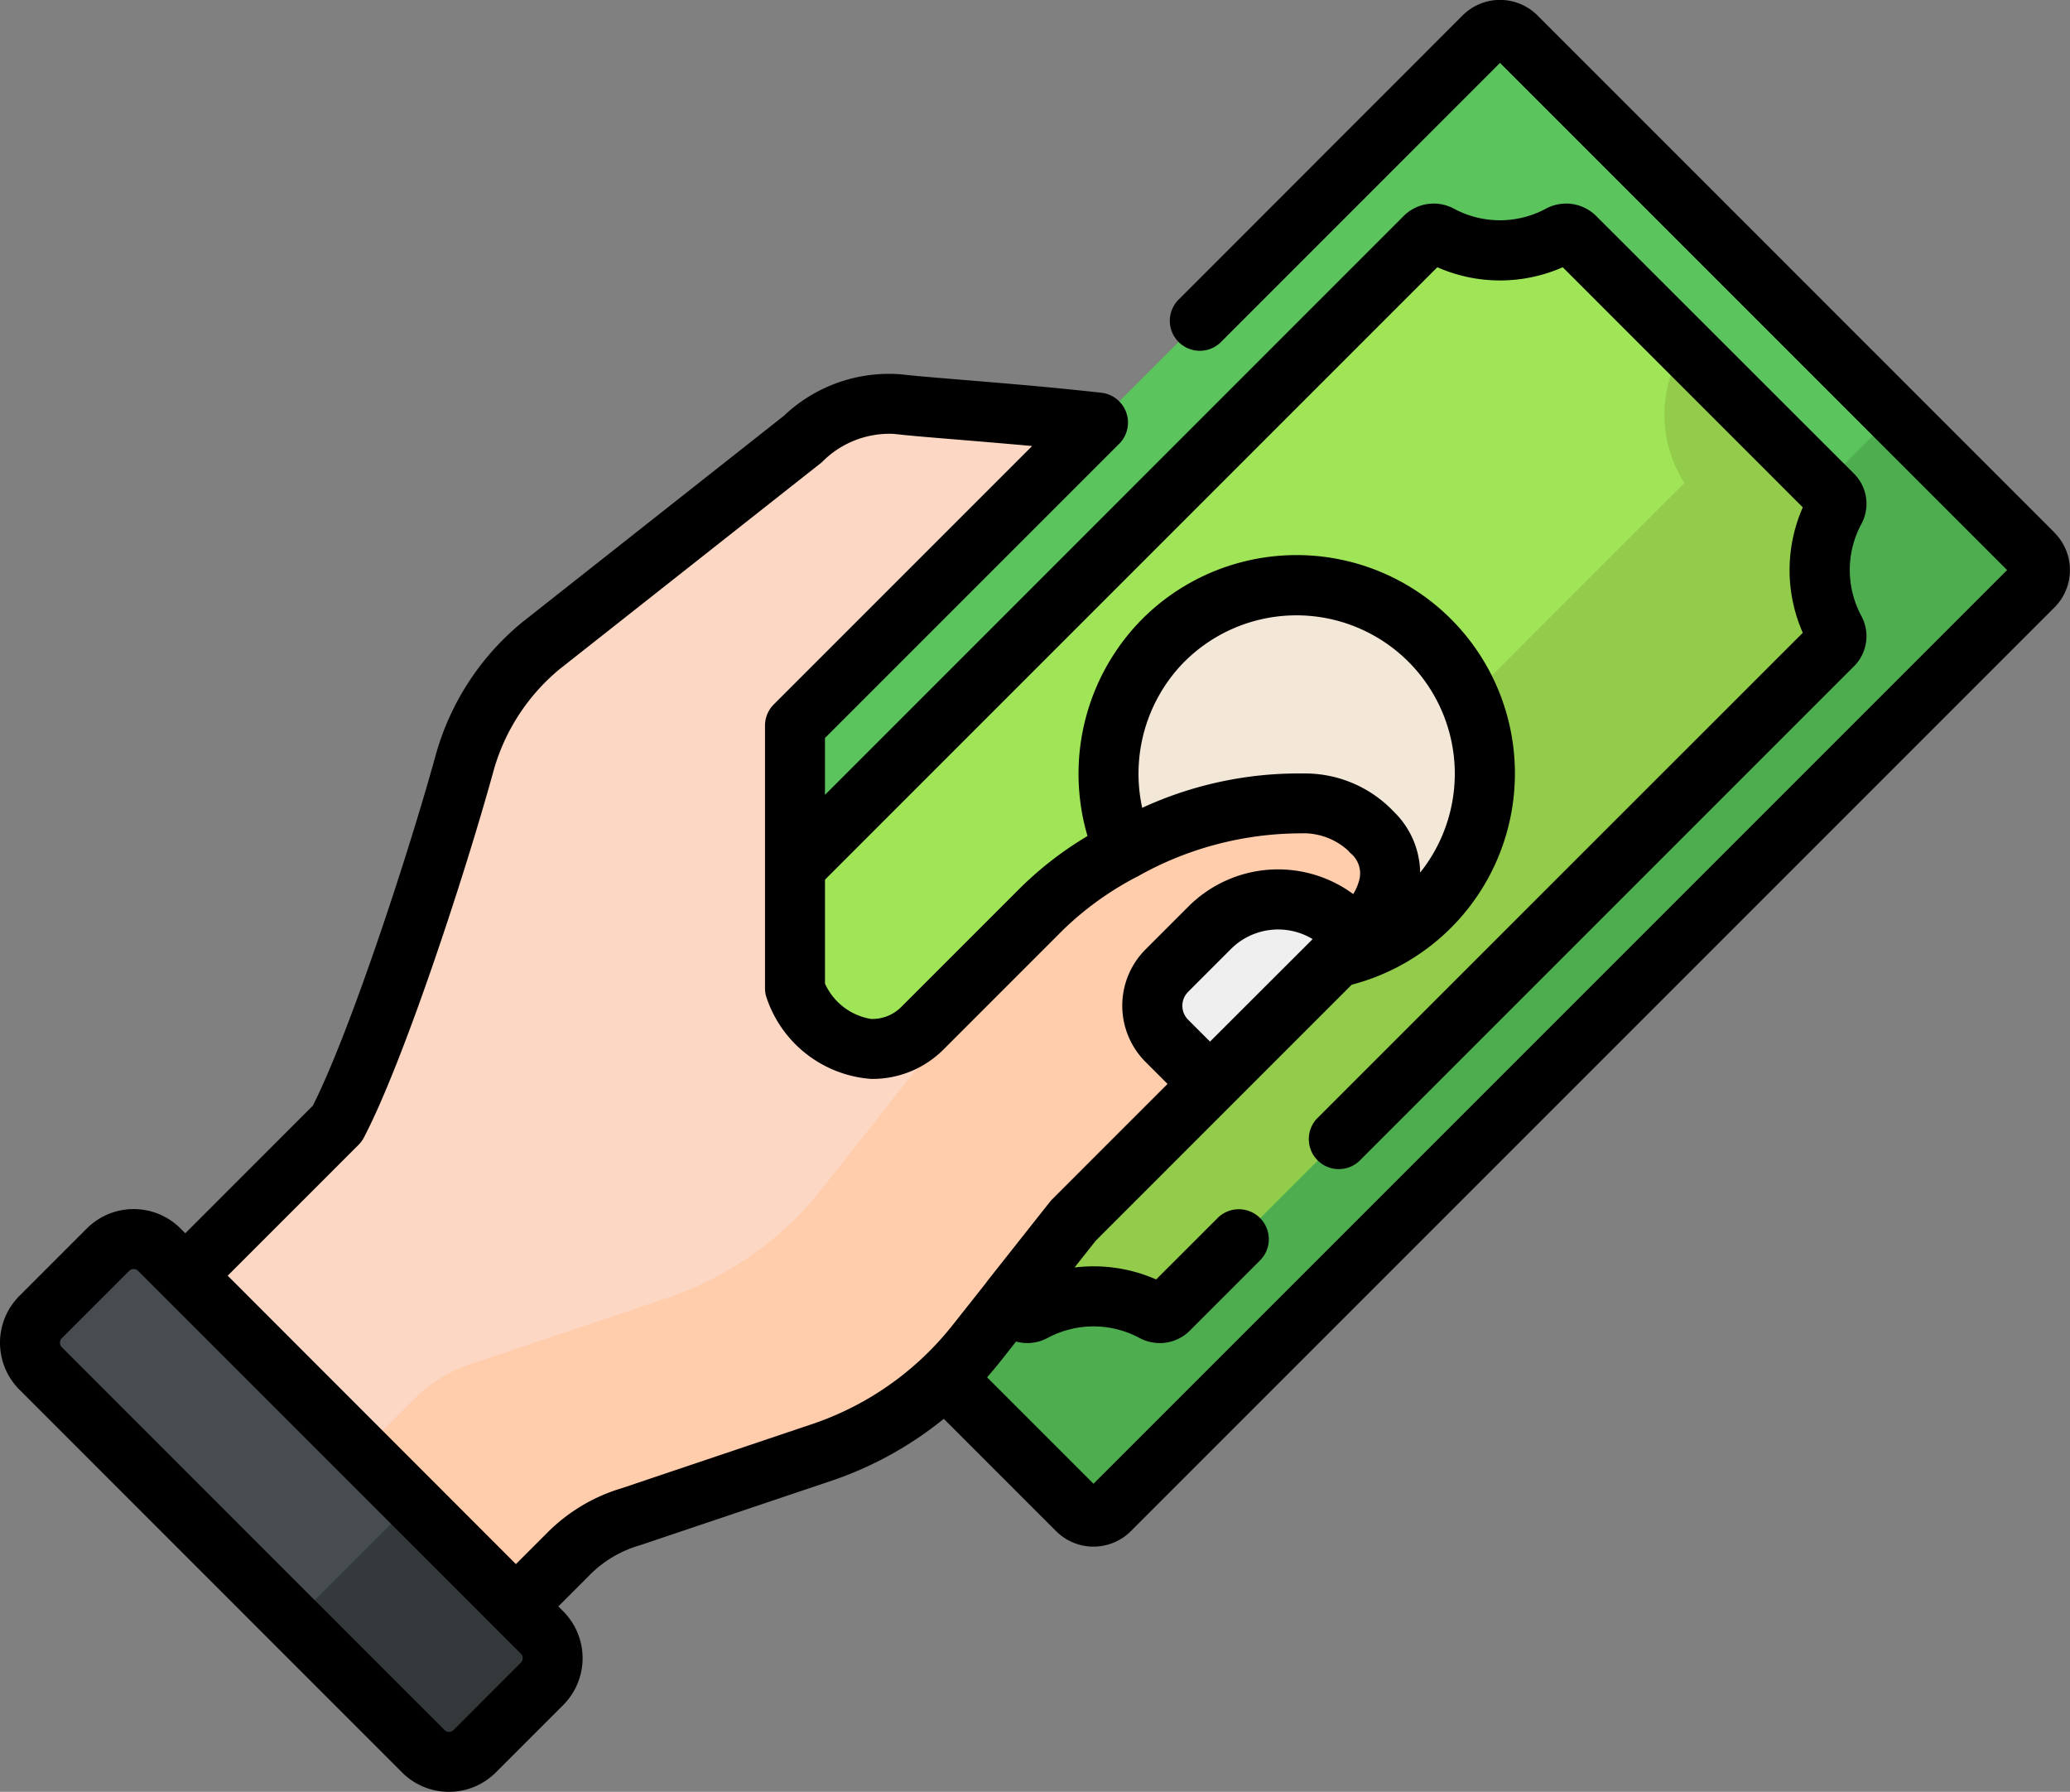 <svg xmlns="http://www.w3.org/2000/svg" width="104" height="90.014" viewBox="0 0 104 90.014">
  <rect x="0" y="0" width="104" height="90.014" fill="#808080" stroke="none"/>
  <g id="money" transform="translate(0 -34.426)">
    <path id="Path_1425" data-name="Path 1425" d="M211.251,69.787l-46.4,46.4a1.151,1.151,0,0,1-1.628,0L137.24,90.212a1.151,1.151,0,0,1,0-1.628l46.4-46.4a1.151,1.151,0,0,1,1.628,0l25.979,25.979A1.151,1.151,0,0,1,211.251,69.787Z" transform="translate(-109.095 -5.911)" fill="#5cc45c"/>
    <path id="Path_1426" data-name="Path 1426" d="M287.038,143.946l-7-7L232.009,184.98l7,7a1.151,1.151,0,0,0,1.628,0l46.4-46.4A1.151,1.151,0,0,0,287.038,143.946Z" transform="translate(-184.882 -81.697)" fill="#4ead4e"/>
    <path id="Path_1427" data-name="Path 1427" d="M187.343,132.541a6.358,6.358,0,0,0,0-6.026.643.643,0,0,1,.105-.763l33.364-33.364a.643.643,0,0,1,.763-.105,6.356,6.356,0,0,0,6.026,0,.643.643,0,0,1,.763.105l12.94,12.94a.643.643,0,0,1,.105.763,6.356,6.356,0,0,0,0,6.026.643.643,0,0,1-.105.763L207.94,146.244a.643.643,0,0,1-.763.105,6.357,6.357,0,0,0-6.026,0,.643.643,0,0,1-.763-.105l-12.94-12.94A.644.644,0,0,1,187.343,132.541Z" transform="translate(-149.225 -46.04)" fill="#a0e557"/>
    <path id="Path_1428" data-name="Path 1428" d="M263.67,134.376a6.356,6.356,0,0,1,0-6.026.643.643,0,0,0-.105-.763l-7.451-7.451a6.349,6.349,0,0,0,0,6.853L222.05,161.053a6.35,6.35,0,0,0-6.852,0l7.451,7.451a.643.643,0,0,0,.763.105,6.357,6.357,0,0,1,6.026,0,.643.643,0,0,0,.763-.105l33.364-33.364A.644.644,0,0,0,263.67,134.376Z" transform="translate(-171.486 -68.3)" fill="#93cc4a"/>
    <circle id="Ellipse_8" data-name="Ellipse 8" cx="9.464" cy="9.464" r="9.464" transform="translate(51.765 73.275) rotate(-45)" fill="#f3e8d7"/>
    <path id="Path_1429" data-name="Path 1429" d="M82.77,175.249l14.278-14.278c1.645-1.646,2.345-3.613.7-5.259-2.593-3.22-12.06-.638-16.55,3.853l-6.013,6.014a3.561,3.561,0,0,1-2.525,1.042H72.61a4.517,4.517,0,0,1-3.827-3.047V150.379l2.356-2.356,2.589-2.589,2.226-2.226,8.055-8.055c-4.23-.474-8.436-.73-10.067-.926a6.261,6.261,0,0,0-4.769,1.76L56.011,146.371a11.756,11.756,0,0,0-3.838,5.931c-1.437,5.2-4.463,14.411-6.384,18.072l-9.6,9.6,16.613,16.613,4.62-4.62a7.284,7.284,0,0,1,3.122-1.845l9.65-3.249a16.717,16.717,0,0,0,7.688-5.444Z" transform="translate(-28.841 -79.501)" fill="#fcd7c3"/>
    <path id="Path_1430" data-name="Path 1430" d="M112.6,260.208l4.884-6.177,14.278-14.278c1.646-1.645,2.345-3.613.7-5.259-.953-1.184-2.835-1.583-5.058-1.392a13.9,13.9,0,0,0-8.6,4.078l-9.087,9.087-4.884,6.177a16.715,16.715,0,0,1-7.688,5.444l-9.65,3.249a7.284,7.284,0,0,0-3.122,1.845l-4.62,4.62,7.765,7.765,4.62-4.62A7.284,7.284,0,0,1,95.26,268.9l9.65-3.249A16.717,16.717,0,0,0,112.6,260.208Z" transform="translate(-63.553 -158.283)" fill="#ffcdac"/>
    <path id="Path_1431" data-name="Path 1431" d="M27.18,366.6,7.951,347.368a1.825,1.825,0,0,1,0-2.58l3.384-3.384a1.825,1.825,0,0,1,2.581,0l19.229,19.229a1.825,1.825,0,0,1,0,2.58L29.761,366.6A1.825,1.825,0,0,1,27.18,366.6Z" transform="translate(-5.91 -244.197)" fill="#464c50"/>
    <path id="Path_1432" data-name="Path 1432" d="M85.091,412.578l-6.522-6.522-5.964,5.964,6.522,6.522a1.825,1.825,0,0,0,2.58,0l3.384-3.384A1.825,1.825,0,0,0,85.091,412.578Z" transform="translate(-57.857 -296.143)" fill="#33393a"/>
    <path id="Path_1433" data-name="Path 1433" d="M294.761,258.26a4.852,4.852,0,0,0-6.862,0l-2.156,2.156a2.5,2.5,0,0,0,0,3.533l2.169,2.169,7.353-7.353Z" transform="translate(-227.119 -177.236)" fill="#efefef"/>
    <path id="Path_1434" data-name="Path 1434" d="M103.222,61.183,77.243,35.2a2.658,2.658,0,0,0-3.759,0L59.2,49.491a1.507,1.507,0,0,0,2.131,2.131L75.363,37.586,100.84,63.063l-45.9,45.9-5.348-5.348c.218-.247.431-.5.636-.756l.821-1.039a2.15,2.15,0,0,0,1.595-.187,4.879,4.879,0,0,1,4.593,0,2.17,2.17,0,0,0,1.034.264,2.13,2.13,0,0,0,1.511-.629l3.495-3.495a1.507,1.507,0,1,0-2.13-2.131L58.087,98.7a7.811,7.811,0,0,0-4.1-.6l1.064-1.346,6.8-6.8h0l6.06-6.06a10.969,10.969,0,1,0-10.525-18.37,11.051,11.051,0,0,0-2.748,10.9A17.759,17.759,0,0,0,51.291,79l-6.013,6.014a2.048,2.048,0,0,1-1.46.6h-.049a3.088,3.088,0,0,1-2.32-1.774V78.617L72.214,47.851a7.808,7.808,0,0,0,6.3,0L90.575,59.914a7.81,7.81,0,0,0,0,6.3L66.183,90.6a1.507,1.507,0,0,0,2.131,2.131L93.145,67.9a2.138,2.138,0,0,0,.365-2.544,4.879,4.879,0,0,1,0-4.592,2.136,2.136,0,0,0-.365-2.546L80.2,45.282a2.138,2.138,0,0,0-2.545-.365,4.879,4.879,0,0,1-4.593,0,2.139,2.139,0,0,0-2.545.365L41.448,74.356V71.5L56.232,56.718a1.507,1.507,0,0,0-.9-2.562c-2.514-.282-4.987-.485-6.975-.648-1.363-.112-2.439-.2-3.081-.277a7.671,7.671,0,0,0-5.894,2.084L26.236,65.687l-.027.022a13.2,13.2,0,0,0-4.33,6.691c-1.363,4.937-4.308,13.916-6.164,17.574L9.31,96.38l-.239-.239a3.331,3.331,0,0,0-4.711,0L.976,99.525a3.331,3.331,0,0,0,0,4.711L20.2,123.465a3.331,3.331,0,0,0,4.711,0l3.384-3.384a3.331,3.331,0,0,0,0-4.711l-.245-.245,1.6-1.6a5.792,5.792,0,0,1,2.476-1.464l.061-.019,9.658-3.252a18.2,18.2,0,0,0,5.572-3.089l5.642,5.642a2.658,2.658,0,0,0,3.759,0l46.4-46.4a2.658,2.658,0,0,0,0-3.759ZM60.793,86.752l-1.1-1.1a.992.992,0,0,1,0-1.4l2.156-2.156a3.353,3.353,0,0,1,4.1-.494Zm-1.269-19.1A7.957,7.957,0,0,1,71.351,78.261a4.347,4.347,0,0,0-1.325-3.06,6.145,6.145,0,0,0-4.54-1.919,18.783,18.783,0,0,0-8.1,1.725A8.017,8.017,0,0,1,59.524,67.649Zm-33.356,50.3-3.384,3.384a.318.318,0,0,1-.45,0L3.106,102.105a.318.318,0,0,1,0-.45L6.49,98.271a.318.318,0,0,1,.45,0L26.169,117.5a.318.318,0,0,1,0,.45Zm23.4-19.117-1.706,2.157a15.243,15.243,0,0,1-1.428,1.568l-.017.015-.011.012a15.163,15.163,0,0,1-5.531,3.355l-9.621,3.24A8.817,8.817,0,0,0,27.52,111.4l-1.6,1.6L11.44,98.511l6.572-6.572a1.507,1.507,0,0,0,.269-.365c1.97-3.755,5.042-13.082,6.5-18.371a10.2,10.2,0,0,1,3.333-5.161L41.264,57.67l.027-.022a4.753,4.753,0,0,1,3.629-1.425c.7.084,1.8.174,3.193.288,1.12.092,2.4.2,3.744.321L38.876,69.813a1.507,1.507,0,0,0-.441,1.065h0V84.072a1.5,1.5,0,0,0,.051.389,6,6,0,0,0,5.282,4.165h.049a5.041,5.041,0,0,0,3.591-1.483l6.012-6.013a15.8,15.8,0,0,1,3.667-2.642l.017-.007a1.493,1.493,0,0,0,.182-.1,16.754,16.754,0,0,1,8.038-2.091,3.332,3.332,0,0,1,2.408.865,1.558,1.558,0,0,0,.108.12,1.316,1.316,0,0,1,.471,1.278,2.543,2.543,0,0,1-.323.787,6.369,6.369,0,0,0-8.273.619l-2.156,2.156a4,4,0,0,0,0,5.663l1.1,1.1-5.8,5.8a1.547,1.547,0,0,0-.116.131l-3.174,4.015Z" transform="translate(0 0)"/>
  </g>
</svg>
